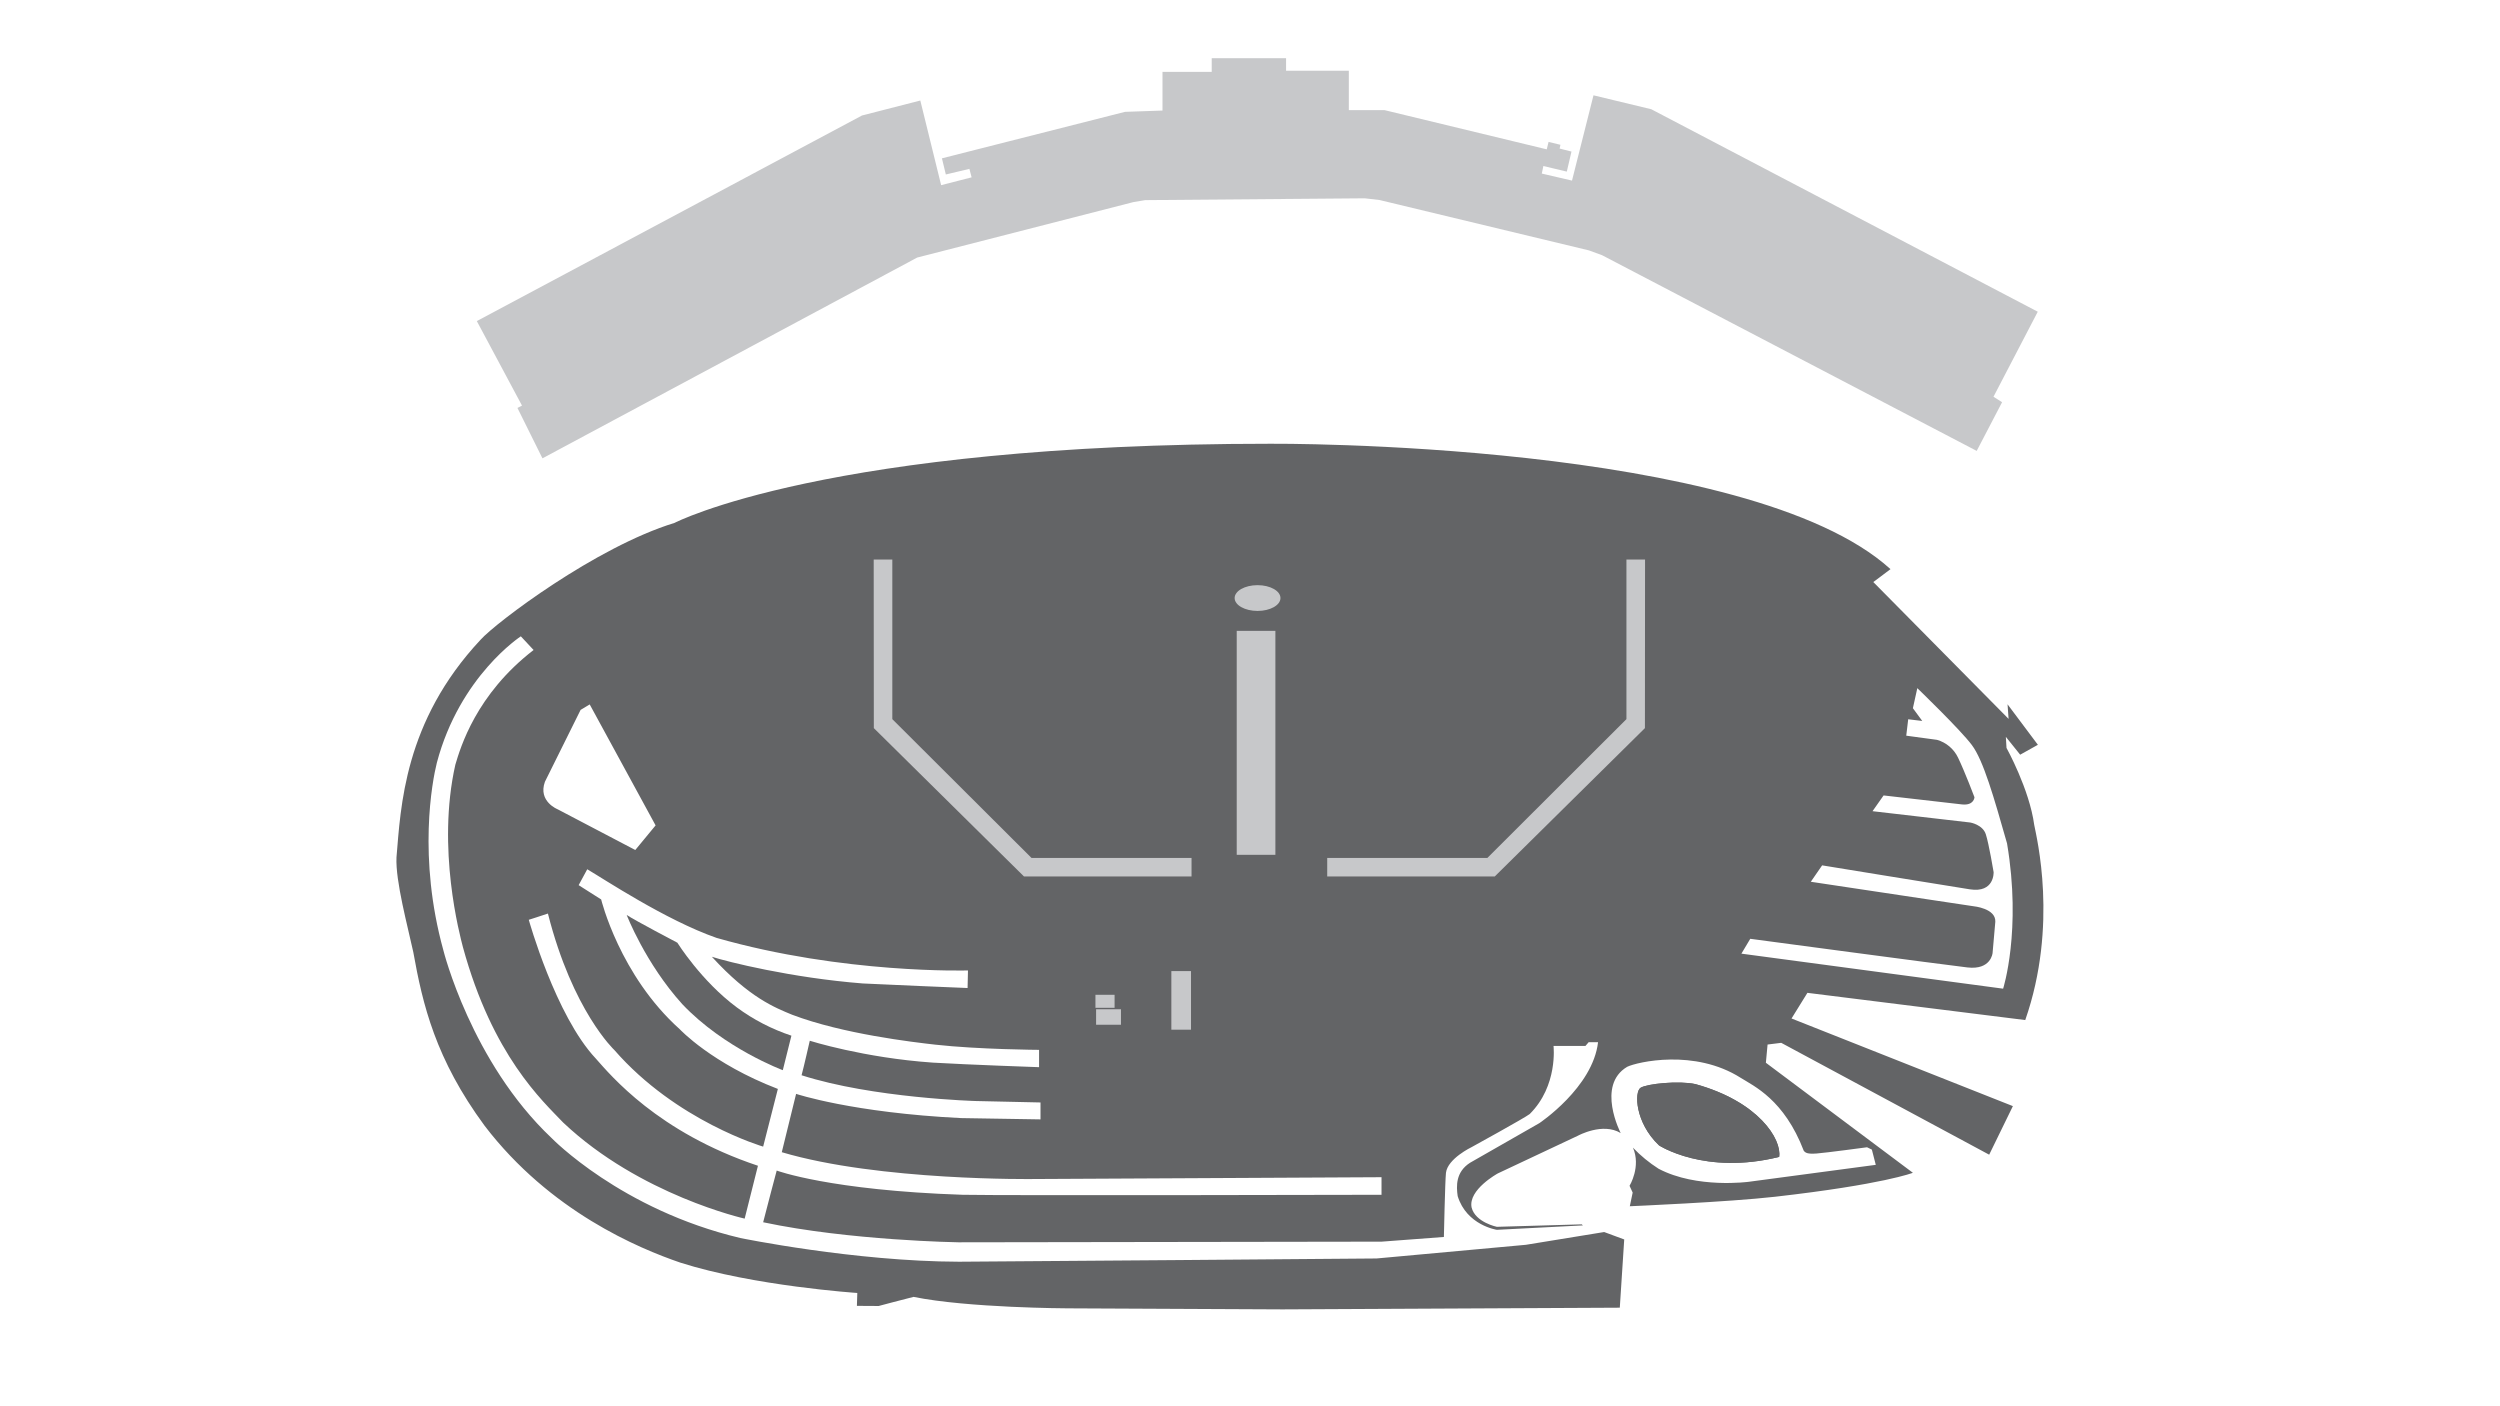 <?xml version="1.0" encoding="utf-8"?>
<!-- Generator: Adobe Illustrator 27.3.1, SVG Export Plug-In . SVG Version: 6.00 Build 0)  -->
<svg version="1.1" id="Background_Details" xmlns="http://www.w3.org/2000/svg" xmlns:xlink="http://www.w3.org/1999/xlink" x="0px"
	 y="0px" viewBox="0 0 1920 1080" style="enable-background:new 0 0 1920 1080;" xml:space="preserve">
<style type="text/css">
	.st0{fill:#636466;}
	.st1{fill:none;}
	.st2{fill:#C7C8CA;}
</style>
<g id="Pavement">
	<path class="st0" d="M975.8,340.8c-341.3,0-457.8,60.8-457.8,60.8c-60.4,18.5-137.2,76.6-148.9,89.7c-59,63-61.3,128.7-64.6,167.1
		c-0.9,18,8.7,53.4,12.9,72.8c7.2,40.3,17.1,82.2,54.8,133.4c50.3,65.8,118.2,94.1,150.3,105.1c56.4,18,135.9,23.3,135.9,23.3
		l-0.3,9.9l16.7,0.1c0,0,21.4-5.7,26.8-7c41.5,8.5,118.1,8.8,118.1,8.8l165.3,0.8l259-1.3l3.4-52.4l-15.4-5.7l-60.1,9.8l-114.7,10.5
		c0,0-303.5,2.5-320.7,2.5c-80.4-0.2-167.9-18.2-167.9-18.2C476.9,929.1,423.6,874,423.6,874c-61.8-58.4-83.1-144.2-83.1-144.2
		c-19.7-71.4-8.6-129.6-5-144c17.6-66.6,64.5-97.1,64.5-97.1l9.8,10.5c-44.2,34.1-56.1,74.7-60.1,88.1c-14.5,64.3,3.5,131.1,5.8,140
		c22.8,83.5,61.1,118.1,77,134.8c59,55.8,139.4,73.8,139.4,73.8l10.2-40.6c-77-25.7-113.1-69.5-124.5-82.3
		c-31-33-51.5-106.6-51.5-106.6s10.1-3.2,14.7-4.8c19,74.9,51,104.8,51,104.8c47.6,54.7,114.3,74.2,114.3,74.2s9.8-38.2,11.3-44.3
		c-50.8-19.5-75.3-45.8-75.3-45.8c-46.3-41.5-60.4-99.7-60.4-99.7l-17.3-11c0,0,3.8-7.1,6.6-12.2c12.2,7.1,60.1,39,99.3,52.7
		c97.6,27.9,193.1,25,193.1,25l-0.3,13.5c0,0-72.7-3-80.5-3.5c-54.8-4.3-104.2-16.7-115.9-20.5c28.9,31.6,48.6,39.1,61.6,44.5
		c38.9,14.8,93.2,21.1,110,23c33,3.7,79.7,4,79.7,4v13.3c0,0-54.9-1.9-81.6-3.5c-53.2-3.7-94.5-16.8-94.5-16.8s-4.6,20.3-6.3,26.5
		c54.8,17.6,134,19.8,134,19.8l49.5,1.1v13c0,0-51.6-0.8-61-1c-83.3-4.1-126.7-18.6-126.7-18.6l-11,44.8
		c74.8,22.2,193.3,20.6,193.3,20.6l267.3-1.4v13.5c0,0-287,0.7-321.7,0c-102-3.4-142.8-18.6-142.8-18.6s-8.4,31.6-10.4,39.7
		c66.4,14.1,150,15.4,150,15.4l325-0.5l47.8-3.6c0,0,0.9-42.9,1.6-49.3c1.3-10.9,19.7-19.7,19.7-19.7s40.6-22.3,44.6-25.4
		c21.9-21.7,18.3-52.3,18.3-52.3h24.5l2.5-2.9h7.2c-4,34.8-45.1,62.2-45.1,62.2L1129,893c-11.1,7.1-10.6,18-9.5,25.6
		c6.9,22.5,30.1,25.9,30.1,25.9l66.1-3.4l-1-0.8l-65.1,1.9c0,0-16.5-3.4-19.4-14.8c-2.8-13.7,20.1-26.2,20.1-26.2l61.6-29
		c0,0,19-10.4,32.8-2c0,0-19-36.7,5-50.9c7.7-3.7,51.8-14,87.2,8.5c10,6.3,33.3,16.6,48.4,56c1.3,1.6,2.9,2.6,9.8,2.1
		s38.8-4.8,38.8-4.8l3.7,1.8l3,11.7l-97.4,13c0,0-40,5.5-69.4-10c-7.2-4.6-13.8-10-19.7-16.2c6.4,14.6-2.6,29.3-2.6,29.3l2.4,5.2
		l-2.2,10.5c0,0,75.5-3.2,111.6-7.3c83.5-9.5,105.8-18.4,105.8-18.4l-112.9-84.5l1.3-14l10.5-1.3l159.7,85.9l18.2-37.3l-170-67.3
		l12.2-19.7c0,0,159.7,20,167.3,20.9c25.5-73.2,8.6-140.7,6.9-149.8c-3.7-27.5-21.3-59.2-21.3-59.2l-0.5-8.5l11,13.7l13.6-7.6
		l-23.3-31.1l0.8,11.2l-103.9-105.1c0,0,11.2-8.3,13.2-9.9C1342.9,338.2,975.8,340.8,975.8,340.8z M487.9,652.8l-59.5-31.2
		c0,0-15.4-6-9.9-21.2l27.4-55.2l7-4.2l50.6,92.9L487.9,652.8z M1344.2,721c0,0,148.6,19.9,166.8,22s19.3-11.1,19.3-11.1l2.1-24
		c0.5-10.3-16.7-11.9-16.7-11.9l-125-18.8l8.7-12.6c0,0,94.3,15.4,113.4,18.4s18.3-13.2,18.3-13.2s-3.6-21.7-6-29.1s-11.9-9-11.9-9
		l-75.1-8.7l8.5-12.1c0,0,50.9,5.9,60.2,6.9s9.6-5.5,9.6-5.5s-7.2-19.1-12.6-30.4c-3.2-6.7-9.1-11.7-16.2-13.7L1464,565l1.5-12.6
		l10.8,1.3l-7.2-9.8l3.4-15.4c0,0,33,31.8,41.9,43.7s16.9,40.1,27,75.5c11.3,66.9-3,111.6-3,111.6l-201-26.9L1344.2,721z"/>
	<path class="st0" d="M1366.4,888.5c2.1-13.4-15.6-42.4-64.3-55.9c-12.7-2.8-37.1-0.3-42.1,2.8s-4.2,26.9,14.2,44.2
		C1274.1,879.7,1309.4,902.7,1366.4,888.5z"/>
	<path class="st0" d="M607.8,795.4l-6.6,26.5c0,0-45-16.7-77.2-50.7c-28.4-31.4-42.7-68.5-42.7-68.5c6.3,4.2,38.9,21.3,38.9,21.3
		s18.4,29.5,45.7,49.7C578.6,783.1,592.8,790.4,607.8,795.4z"/>
	<path class="st0" d="M1274.1,879.7c0,0,35.3,23,92.3,8.8c2.1-13.4-15.6-42.4-64.3-55.9c-12.7-2.8-37.1-0.3-42.1,2.8
		S1255.7,862.3,1274.1,879.7z"/>
	<path class="st1" d="M1293.6,996.2L1280,981c0,0-2.5,8.8-4.1,11.1c-0.1,0.8-0.2,8.2-0.2,8.2l3.1,0.1L1293.6,996.2z"/>
</g>
<g id="Buildings">
	<polygon class="st2" points="366.2,246.6 662,88.7 706.8,77.2 722.8,142.2 746.2,136.2 744.5,129.7 726.4,134 723.4,121.6 
		864,85.9 892.8,84.9 892.8,55.2 930.6,55.2 930.6,44.7 987.7,44.7 987.7,54.3 1035.9,54.3 1035.9,84.6 1063.4,84.6 1187.9,114.7 
		1189.3,109 1198.4,111.2 1197.8,114.1 1206.9,116.4 1203.3,131.8 1185.3,127.5 1184.1,133.3 1207.3,138.7 1223.8,73.2 1268.2,83.9 
		1565,239.4 1531,304.7 1537.6,308.9 1518.1,346.3 1230.4,196 1220.3,192.3 1059.4,153.6 1048.1,152.3 879.5,153.7 870.5,155.2 
		704.4,197.8 416.6,352 397.4,313.3 400.9,311.5 	"/>
	<rect x="949.8" y="484.5" class="st2" width="29.7" height="172"/>
	<rect x="899.6" y="745.8" class="st2" width="15.1" height="45"/>
	<rect x="841.3" y="764" class="st2" width="14.7" height="10"/>
	<rect x="841.8" y="775.1" class="st2" width="19.1" height="11.9"/>
	<polygon class="st2" points="671,429.7 685.3,429.7 685.3,552.3 792.2,658.9 915.1,658.9 915.1,673.1 786.4,673.1 671.1,559.2 	"/>
	<polygon class="st2" points="1263.4,429.7 1249.1,429.7 1249.1,552.3 1142.3,658.9 1019.3,658.9 1019.3,673.1 1148,673.1 
		1263.3,559.2 	"/>
	<ellipse class="st2" cx="965.8" cy="459.3" rx="17.6" ry="9.9"/>
</g>
</svg>
